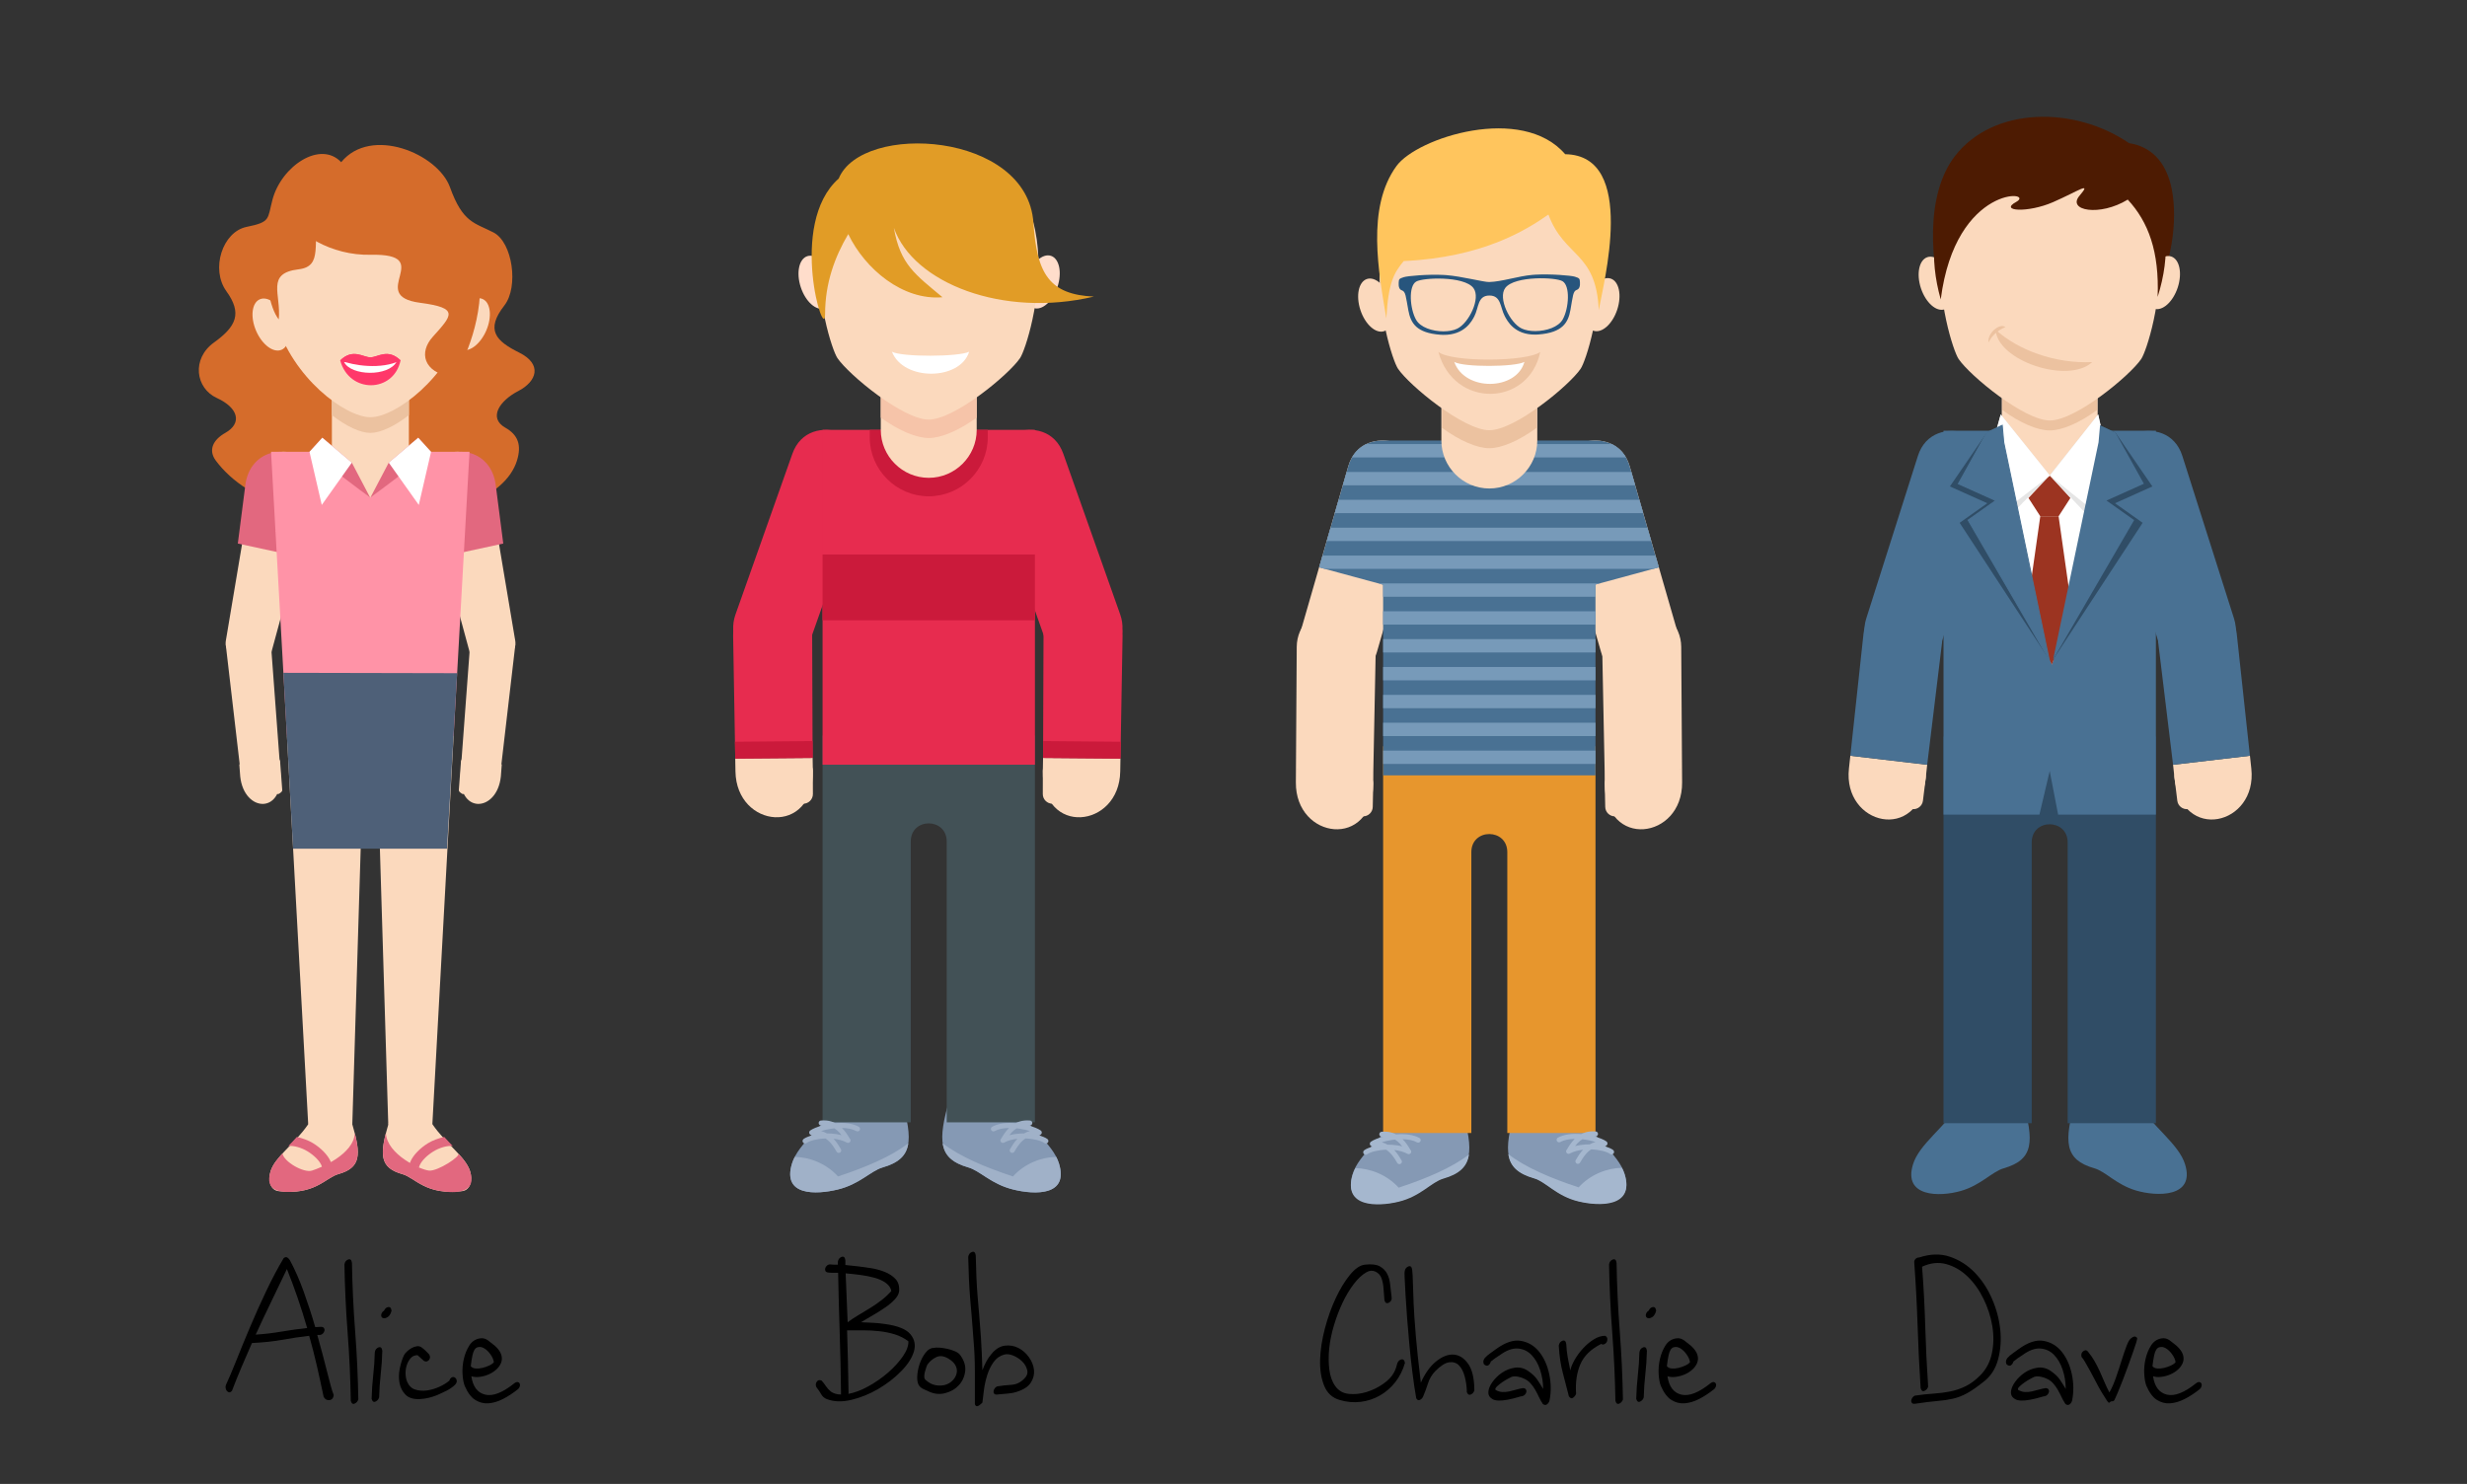 <?xml version="1.0" encoding="utf-8"?>
<!-- Generator: Adobe Illustrator 16.0.0, SVG Export Plug-In . SVG Version: 6.00 Build 0)  -->
<!DOCTYPE svg PUBLIC "-//W3C//DTD SVG 1.1//EN" "http://www.w3.org/Graphics/SVG/1.1/DTD/svg11.dtd">
<svg version="1.1" id="Layer_1" xmlns="http://www.w3.org/2000/svg" xmlns:xlink="http://www.w3.org/1999/xlink" x="0px" y="0px"
	 width="512px" height="308px" viewBox="0 0 512 308" enable-background="new 0 0 512 308" xml:space="preserve">
<rect x="0" y="0" width="512" height="308" fill="#333333" stroke="none"/>
<g id="Background">
</g>
<g id="Objects">
	<g>
		<g>
			<path fill="#497193" d="M407.468,228.26c-3.92,5.836-9.14,9.193-10.442,13.404c-2.106,6.801,5.475,6.807,9.935,5.527
				c4.179-1.201,6.474-4.004,8.889-4.701c6.229-1.797,6.39-5.482,3.869-14.23C417.196,219.512,410.621,222.799,407.468,228.26z"/>
			<path fill="#497193" d="M443.044,228.26c3.92,5.836,9.14,9.193,10.443,13.404c2.146,6.93-5.847,6.719-10.186,5.436
				c-4.109-1.217-6.244-3.918-8.639-4.608c-6.229-1.798-6.389-5.482-3.869-14.23C433.315,219.512,439.891,222.799,443.044,228.26z"
				/>
			<path fill="#304D66" d="M403.356,152.873h44.076v80.264h-18.309v-58.285c0-5.004-7.461-5.033-7.461,0v58.285h-18.308
				L403.356,152.873L403.356,152.873z"/>
			<path fill="#497193" d="M413.673,99.604l-10.723,33.752c-1.366,4.299-6.001,6.699-10.301,5.334l0,0
				c-4.3-1.367-6.699-6.002-5.333-10.301l10.722-33.752C401.153,84.832,416.626,90.305,413.673,99.604z"/>
			<path fill="#FBD9BD" d="M397.944,159.176L397.944,159.176c1.089,0.135,1.868,1.135,1.734,2.223l-0.593,4.804
				c-0.135,1.09-1.135,1.868-2.223,1.733h-0.001c-1.089-0.135-1.869-1.135-1.734-2.223l0.593-4.803
				C395.856,159.822,396.855,159.043,397.944,159.176z"/>
			<path fill="#FBD9BD" d="M399.679,161.398l0.288-2.662l-15.952-1.871l-0.288,2.664
				C382.44,171.301,398.208,175.018,399.679,161.398z"/>
			<path fill="#497193" d="M399.967,158.736l3.092-25.445c0.545-4.477-2.79-8.551-7.273-9.035l0,0
				c-4.486-0.482-8.552,2.791-9.035,7.275l-2.734,25.334L399.967,158.736z"/>
			<path fill="#497193" d="M437.292,99.604l10.722,33.752c1.366,4.299,6.001,6.699,10.302,5.334l0,0
				c4.299-1.367,6.698-6.002,5.333-10.301l-10.723-33.752C449.812,84.832,434.338,90.305,437.292,99.604z"/>
			<path fill="#FBD9BD" d="M453.02,159.176L453.02,159.176c-1.089,0.135-1.868,1.135-1.734,2.223l0.593,4.804
				c0.135,1.09,1.135,1.868,2.224,1.733l0,0c1.09-0.135,1.869-1.135,1.734-2.223l-0.593-4.803
				C455.108,159.822,454.108,159.043,453.02,159.176z"/>
			<path fill="#FBD9BD" d="M451.285,161.398l-0.288-2.662l15.953-1.871l0.287,2.664
				C468.523,171.301,452.755,175.018,451.285,161.398z"/>
			<path fill="#497193" d="M450.997,158.736l-3.091-25.445c-0.544-4.477,2.788-8.551,7.273-9.035l0,0
				c4.485-0.482,8.552,2.791,9.034,7.275l2.735,25.334L450.997,158.736z"/>
			<polygon fill="#497193" points="403.356,89.408 447.433,89.408 447.433,129.246 447.433,169.082 427.142,169.082 
				425.395,160.029 423.262,169.082 403.356,169.082 			"/>
			<polygon fill="#FFFFFF" points="415.895,101.68 425.426,98.711 436.267,102.936 425.845,137.959 			"/>
			<path fill="#FBD9BD" d="M425.395,56.65L425.395,56.65c5.476,0,9.954,4.479,9.954,9.953V89.41c0,5.475-4.479,9.953-9.954,9.953
				l0,0c-5.475,0-9.952-4.479-9.952-9.953V66.604C415.441,61.129,419.92,56.65,425.395,56.65z"/>
			<path fill="#ECC2A0" d="M435.214,70.107v15.008c-3.716,2.709-7.297,4.225-9.819,4.225c-2.521,0-6.103-1.516-9.817-4.225V70.107
				C415.576,58.002,435.214,58.002,435.214,70.107z"/>
			<g>
				<path fill="#4D1B02" d="M441.848,29.701c4.838,0.771,7.515,4.088,8.659,8.59c2.982,11.719-3.261,37.131-24.869,37.436
					c-11.144,0.154-19.169-2.678-22.093-11.697c-2.925-9.021-4.125-23.553,2.23-31.699
					C413.771,22.082,430.557,21.984,441.848,29.701z"/>
				<path fill="#FBD9BD" d="M425.438,31.521c-32.955,0-21.104,39.822-18.951,42.992c2.374,3.494,13.628,12.762,18.951,12.762
					c5.324,0,16.577-9.266,18.951-12.762C446.543,71.344,458.395,31.521,425.438,31.521z"/>
				<path fill="#ECC2A0" d="M434.216,75.156c-7.727,0.354-15.367-2.488-20.039-6.707C414.468,74.842,429.188,79.822,434.216,75.156z
					"/>
				<path fill="#ECC2A0" d="M416.208,67.893c-1.611,0.627-2.914,1.898-3.488,3.184C412.343,69.328,414.91,66.951,416.208,67.893z"/>
				
					<ellipse transform="matrix(-0.95 0.313 -0.313 -0.95 801.981 -11.187)" fill="#FBD9BD" cx="401.888" cy="58.751" rx="3.297" ry="5.701"/>
				
					<ellipse transform="matrix(-0.95 -0.313 0.313 -0.95 856.895 254.975)" fill="#FBD9BD" cx="448.9" cy="58.753" rx="3.297" ry="5.701"/>
				<path fill="#4D1B02" d="M441.593,41.428c-5.791,3.562-12.679,2.309-10.005-0.811c2.673-3.117-0.266-0.943-5.494,1.338
					c-5.229,2.279-11.243,1.9-7.679-0.029c4.321-2.34-12.549-3.873-15.635,20.223c-4.948-17.475,3.407-32.109,22.273-32.939
					c20.15-0.889,28.312,15.062,22.739,32.42C448.16,52.225,445.888,46.072,441.593,41.428z"/>
			</g>
			<path fill="#E5E5E5" d="M415.225,86.023l-0.884,3.438l2.476,17.914l8.576-8.699L415.225,86.023z"/>
			<path fill="#9C3421" d="M420.99,103.361l2.449,3.795c1.267,0,2.533,0,3.8,0l2.45-3.795l-4.298-4.686L420.99,103.361z"/>
			<polygon fill="#9C3421" points="423.439,107.156 420.65,126.797 425.845,137.959 429.992,126.537 427.239,107.156 			"/>
			<path fill="#E5E5E5" d="M435.455,86.023l0.697,3.381l-2.325,18.148l-8.436-8.877L435.455,86.023z"/>
			<path fill="#FFFFFF" d="M415.225,86.023l-0.884,3.109l2.476,16.203l8.61-6.623L415.225,86.023z"/>
			<path fill="#FFFFFF" d="M435.455,86.023l0.697,3.059l-2.325,16.418l-8.401-6.787L435.455,86.023z"/>
			<polygon fill="#304D66" points="435.844,88.285 437.046,93.621 426.111,136.881 444.683,108.516 438.945,104.451 
				446.707,100.965 439.031,89.773 			"/>
			<polygon fill="#497193" points="435.844,88.285 435.531,91.807 426.111,136.881 442.919,107.957 437.181,103.893 
				444.942,100.408 439.031,89.773 			"/>
			<polygon fill="#304D66" points="415.542,88.285 414.341,93.621 425.274,136.881 406.703,108.516 412.439,104.451 
				404.679,100.965 412.354,89.773 			"/>
			<polygon fill="#497193" stroke="#497193" stroke-width="0.216" stroke-miterlimit="22.926" points="415.542,88.285 
				415.854,91.807 425.274,136.881 408.467,107.957 414.204,103.893 406.443,100.408 412.354,89.773 			"/>
		</g>
	</g>
	<g>
		<g>
			<path fill="#D56C2B" d="M44.802,95.62c-1.654-2.22-0.555-4.351,1.943-5.762c3.6-2.035,2.699-5.217-1.741-7.251
				c-4.44-2.034-5.279-8.145-0.6-11.513c4.681-3.37,5.878-6.073,2.576-10.653c-3.302-4.58-0.824-12.336,4.216-13.352
				c5.041-1.018,4.28-1.615,5.355-5.646c1.872-7.01,9.939-12.36,14.26-7.779c6.177-7.562,20.066-1.79,22.581,5.205
				c2.665,7.412,5.076,7.338,9.037,9.386c3.961,2.049,5.255,11.289,2.251,15.142c-3.974,5.098-1.786,7.37,3.074,9.787
				c4.859,2.416,3.67,5.982-0.2,7.983c-3.869,2.001-6.271,5.575-2.67,7.61c2.636,1.49,3.413,3.615,2.397,6.859
				C102.468,111.016,58.167,113.552,44.802,95.62z"/>
			<path fill="#FBD9BD" d="M63.963,233.357c-2.929,4.238-6.83,6.679-7.804,9.736c-0.552,1.729-0.143,3.916,1.615,4.135
				c7.562,0.936,9.759-2.779,12.451-3.535c4.654-1.305,4.774-3.981,2.891-10.336C71.234,227.002,66.321,229.391,63.963,233.357z"/>
			<path fill="#FBD9BD" d="M59.548,152.777h34.599l-4.415,80.581h-9.153l-1.862-61.289c-0.147-4.857-3.589-4.887-3.737,0
				l-1.862,61.289h-9.153L59.548,152.777z"/>
			<path fill="#FBD9BD" d="M88.585,102.64l9.279,34.158c1.109,4.084,9.72,0.062,9.079-3.748l-5.611-33.42
				C99.195,89.785,86.079,93.41,88.585,102.64z"/>
			<path fill="#E2687F" d="M104.448,112.82l-1.565-12.154c-0.955-7.417-8.852-8.541-11.988-4.834l0.791,12.938l1.614,6.457
				L104.448,112.82z"/>
			<path fill="#FBD9BD" d="M65.218,102.64l-9.278,34.158c-1.109,4.084-9.72,0.062-9.08-3.748l5.611-33.42
				C54.608,89.785,67.724,93.41,65.218,102.64z"/>
			<path fill="#E2687F" d="M49.356,112.82l1.564-12.154c0.955-7.417,8.852-8.541,11.987-4.834l-0.791,12.938l-1.614,6.457
				L49.356,112.82z"/>
			<path fill="#FBD9BD" d="M57.356,157.484L57.356,157.484c0.335-0.226,0.752,0.227,0.781,0.621l0.437,5.84
				c0.029,0.396-0.35,0.592-0.684,0.815l0,0c-0.334,0.226-0.751-0.226-0.781-0.62l-0.437-5.841
				C56.643,157.905,56.954,157.538,57.356,157.484z"/>
			<path fill="#FBD9BD" d="M58.153,159.98l-0.19-2.512l-8.297,1.194l0.19,2.511C50.659,168.736,59.095,169.162,58.153,159.98z"/>
			<path fill="#FBD9BD" d="M58.053,158.21l-1.793-24.122c-1.549-6.392-9.062-5.879-9.397-0.193l2.968,25.474L58.053,158.21z"/>
			<polygon fill="#FF93A7" points="97.443,93.777 94.147,152.777 76.566,152.777 59.548,152.777 56.252,93.777 			"/>
			<polygon fill="#4E6078" points="58.815,139.651 60.83,176.157 92.776,176.157 94.875,139.727 			"/>
			<path fill="#FBD9BD" d="M89.752,233.357c2.929,4.238,6.831,6.679,7.804,9.736c0.551,1.729,0.142,3.916-1.615,4.135
				c-7.563,0.936-9.759-2.779-12.452-3.535c-4.655-1.305-4.774-3.981-2.892-10.336C82.481,227.002,87.395,229.391,89.752,233.357z"
				/>
			<path fill="#E2687F" d="M58.615,239.425c-1.138,1.231-2.05,2.397-2.455,3.67c-1.382,4.335,2.254,4.538,5.467,4.208
				c4.585-0.474,6.432-3.001,8.6-3.607c4.182-1.174,4.703-3.453,3.4-8.512c-0.179,4.412-7.146,7.26-8.891,7.787
				C62.991,243.497,58.944,241.143,58.615,239.425z"/>
			<path fill="#E2687F" d="M95.104,239.425c1.138,1.231,2.049,2.397,2.455,3.67c1.474,4.624-2.919,4.638-6.205,4.11
				c-4.054-0.648-5.815-2.938-7.862-3.512c-4.182-1.172-4.704-3.452-3.401-8.512c0.179,4.413,7.175,7.659,8.994,7.788
				C90.906,243.1,95.701,239.961,95.104,239.425z"/>
			<polygon fill="#FF93A7" points="66.316,93.777 76.847,103.321 86.801,93.646 96.479,111.04 57.18,110.392 			"/>
			
				<ellipse transform="matrix(-0.919 -0.395 0.395 -0.919 161.242 167.848)" fill="#FBD9BD" cx="97.878" cy="67.347" rx="3.297" ry="5.702"/>
			<path fill="#FBD9BD" d="M84.858,73.058v23.166c-2.199,2.103-4.611,4.526-8.01,7.098c-2.887-2.183-5.772-5.115-7.968-7.098V73.058
				C68.88,62.489,84.858,62.489,84.858,73.058z"/>
			<path fill="#ECC2A0" d="M84.858,73.058v13.104c-3.023,2.365-5.938,3.69-7.989,3.69c-2.051,0-4.966-1.325-7.988-3.689V73.058
				C68.88,62.489,84.858,62.489,84.858,73.058z"/>
			<path fill="#FBD9BD" d="M76.87,86.596c-5.202,0-16.19-8.177-19.587-19.889c-3.43-11.826,3.029-28.789,19.587-28.789
				c16.556,0,23.017,16.962,19.586,28.789C93.058,78.419,82.071,86.596,76.87,86.596z"/>
			<path fill="#FF386A" d="M70.603,74.805c2.651-2.564,4.718-0.641,6.266-0.641c1.548,0,3.615-1.924,6.266,0.641
				C81.71,81.572,72.493,81.781,70.603,74.805z"/>
			<path fill="#FFFFFF" d="M71.417,75.155c1.449-0.37,8.828-0.445,10.903-0.081C80.607,78.229,72.868,78.047,71.417,75.155z"/>
			<path fill="#FF386A" d="M70.603,74.805c2.65-2.564,4.718-0.641,6.267-0.641c1.547,0,3.614-1.924,6.265,0.641
				C79.082,76.802,73.332,75.869,70.603,74.805z"/>
			<path fill="#D56C2B" d="M93.738,78.27c-3.991,7.492,16.048-18.937-1.214-36.471C82.218,31.33,65.14,32.062,58.465,43.686
				c3.267,4.947,10.256,9.366,18.446,9.195c13.924-0.29-1.079,8.469,10.264,9.963c8.259,1.088,6.647,2.585,2.61,7.101
				C86.958,73.106,87.758,77.225,93.738,78.27z"/>
			
				<ellipse transform="matrix(-0.919 0.395 -0.395 -0.919 134.444 107.05)" fill="#FBD9BD" cx="56.214" cy="67.35" rx="3.297" ry="5.702"/>
			<path fill="#D56C2B" d="M66.208,43.922c-1.554,6.383,1.028,11.354-4.236,11.978c-6.851,0.812-3.59,5.116-4.118,10.401
				C54.071,61.588,52.851,40.644,66.208,43.922z"/>
			<polygon fill="#E2687F" points="80.679,96.024 76.847,103.321 89.465,93.777 86.801,90.847 			"/>
			<polygon fill="#E2687F" points="73.016,96.024 76.847,103.321 64.231,93.777 66.895,90.847 			"/>
			<path fill="#FFFFFF" d="M66.895,90.847l-2.664,2.931l2.548,11.026l6.237-8.779L66.895,90.847L66.895,90.847z M86.801,90.847
				l2.664,2.931l-2.548,11.026l-6.238-8.779L86.801,90.847z"/>
			<path fill="#E2687F" d="M66.845,242.305c-0.022-0.138-0.072-0.291-0.145-0.457c-0.427-0.965-1.521-2.043-2.827-2.852
				c-1.257-0.775-2.921-1.271-4.035-1.122c0.577-0.597,1.177-1.22,1.773-1.888c1.062,0.229,2.399,0.697,3.376,1.301
				c1.634,1.01,3.036,2.434,3.625,3.77c0.136,0.308,0.232,0.619,0.283,0.932L66.845,242.305z"/>
			<path fill="#E2687F" d="M86.966,242.305c0.022-0.138,0.073-0.291,0.146-0.457c0.426-0.965,1.521-2.043,2.827-2.852
				c1.256-0.775,2.921-1.271,4.035-1.122c-0.577-0.597-1.177-1.22-1.773-1.888c-1.062,0.229-2.399,0.697-3.377,1.301
				c-1.634,1.01-3.035,2.434-3.625,3.77c-0.135,0.308-0.231,0.619-0.283,0.932L86.966,242.305z"/>
			<path fill="#FBD9BD" d="M96.447,157.484L96.447,157.484c-0.334-0.226-0.752,0.227-0.781,0.621l-0.437,5.84
				c-0.029,0.396,0.35,0.592,0.684,0.815h0.001c0.333,0.226,0.751-0.226,0.781-0.62l0.437-5.841
				C97.161,157.905,96.851,157.538,96.447,157.484z"/>
			<path fill="#FBD9BD" d="M95.65,159.98l0.191-2.512l8.297,1.194l-0.19,2.511C103.145,168.736,94.708,169.162,95.65,159.98z"/>
			<path fill="#FBD9BD" d="M95.75,158.21l1.793-24.122c1.55-6.392,9.062-5.879,9.398-0.193l-2.969,25.474L95.75,158.21z"/>
		</g>
	</g>
	<g>
		<g>
			<path fill="#FBD9BD" d="M322.477,101.358l9.819,34.025c1.251,4.334,5.82,6.857,10.154,5.605l0,0
				c4.334-1.251,6.856-5.82,5.604-10.154l-9.817-34.024C335.384,86.927,319.771,91.984,322.477,101.358z"/>
			<path fill="#8599B4" d="M291.167,230.286c-3.92,5.836-9.14,9.192-10.442,13.403c-2.106,6.802,5.475,6.809,9.935,5.527
				c4.179-1.199,6.474-4.005,8.89-4.701c6.229-1.797,6.389-5.481,3.868-14.229S294.32,224.825,291.167,230.286z"/>
			<path fill="#8599B4" d="M326.744,230.286c3.919,5.836,9.139,9.192,10.441,13.403c2.146,6.931-5.846,6.72-10.185,5.437
				c-4.11-1.217-6.245-3.919-8.638-4.608c-6.229-1.797-6.39-5.482-3.869-14.23C317.014,221.539,323.59,224.825,326.744,230.286z"/>
			<path fill="#E7962D" d="M287.057,154.9h44.075v80.263h-18.307v-58.286c0-5.002-7.462-5.032-7.462,0v58.286h-18.309V154.9H287.057
				z"/>
			<path fill="#A5B7CE" d="M281.3,242.458c-0.229,0.444-0.419,0.894-0.562,1.354c-2.112,6.823,5.099,6.686,9.517,5.621
				c4.624-1.111,6.771-4.062,9.307-4.795c3.343-0.965,4.937-2.473,5.31-5.013c-3.545,2.758-8.907,5.017-14.594,6.888
				C287.857,243.833,284.363,242.501,281.3,242.458z"/>
			<path fill="#A5B7CE" d="M288.891,235.109c0.305,0.095,0.592,0.214,0.856,0.353l0.078-0.006c1.707-0.136,3.468,0.026,4.759,0.74
				c0.252,0.137,0.344,0.452,0.206,0.704c-0.14,0.252-0.455,0.345-0.707,0.205c-0.81-0.444-1.873-0.635-2.992-0.651
				c0.708,0.694,1.214,1.504,1.609,2.185c0.188,0.155,0.245,0.43,0.123,0.649c-0.138,0.252-0.454,0.344-0.705,0.206
				c-0.791-0.438-1.761-0.688-2.763-0.796c0.67,0.71,1.15,1.508,1.527,2.157c0.145,0.248,0.059,0.566-0.189,0.711
				c-0.247,0.144-0.565,0.06-0.709-0.188c-0.289-0.498-0.645-1.09-1.096-1.639v-2.122c0.725,0.044,1.447,0.15,2.129,0.335
				c-0.276-0.369-0.596-0.729-0.967-1.039c-0.165-0.14-0.342-0.269-0.531-0.384c-0.213,0.021-0.424,0.05-0.631,0.08v-1.5H288.891z
				 M283.747,239.583c-0.229,0.169-0.558,0.119-0.726-0.11c-0.17-0.232-0.121-0.56,0.11-0.729c0.407-0.299,1.042-0.562,1.81-0.766
				l-0.014,0.002c-0.15,0.015-0.293-0.039-0.396-0.133c-0.054-0.035-0.103-0.078-0.142-0.133c-0.17-0.23-0.121-0.557,0.111-0.727
				c0.505-0.371,1.441-0.762,2.572-1.062c-0.082,0.003-0.166,0.009-0.25,0.017c-0.285,0.026-0.539-0.185-0.564-0.469
				c-0.025-0.285,0.186-0.539,0.471-0.564c0.816-0.074,1.529,0.008,2.158,0.199v1.5c-0.772,0.115-1.504,0.285-2.129,0.481
				c0.446,0.117,0.852,0.289,1.221,0.502c0.302-0.003,0.604,0.005,0.908,0.022v2.121c-0.217-0.262-0.455-0.514-0.719-0.739
				c-0.15-0.129-0.309-0.25-0.479-0.361C285.98,238.691,284.432,239.082,283.747,239.583z"/>
			<path fill="#A5B7CE" d="M336.608,242.395c0.229,0.442,0.418,0.893,0.561,1.354c2.113,6.822-5.164,6.684-9.581,5.621
				c-4.624-1.112-6.704-4.064-9.242-4.796c-3.341-0.964-4.935-2.472-5.308-5.013c3.545,2.758,8.907,5.018,14.592,6.889
				C330.05,243.77,333.545,242.436,336.608,242.395z"/>
			<path fill="#A5B7CE" d="M334.161,239.518c0.229,0.17,0.557,0.119,0.726-0.111s0.119-0.557-0.111-0.727
				c-0.406-0.299-1.041-0.562-1.809-0.765l0.012,0.002c0.151,0.015,0.295-0.039,0.397-0.135c0.053-0.033,0.102-0.078,0.142-0.134
				c0.17-0.229,0.119-0.556-0.111-0.726c-0.506-0.37-1.442-0.761-2.572-1.062c0.082,0.004,0.166,0.01,0.25,0.018
				c0.285,0.025,0.538-0.186,0.564-0.47c0.024-0.285-0.187-0.538-0.472-0.563c-0.815-0.074-1.529,0.008-2.158,0.198v1.501
				c0.772,0.115,1.505,0.285,2.13,0.48c-0.447,0.117-0.853,0.291-1.222,0.502c-0.301-0.002-0.604,0.006-0.908,0.022v2.123
				c0.218-0.263,0.455-0.515,0.72-0.741c0.149-0.129,0.31-0.25,0.479-0.359C331.927,238.627,333.478,239.018,334.161,239.518z
				 M329.019,235.045c-0.306,0.094-0.592,0.213-0.857,0.354l-0.078-0.008c-1.706-0.136-3.468,0.028-4.759,0.739
				c-0.251,0.14-0.344,0.455-0.205,0.707c0.139,0.251,0.455,0.343,0.707,0.205c0.809-0.446,1.873-0.635,2.992-0.653
				c-0.708,0.696-1.213,1.506-1.609,2.186c-0.188,0.156-0.246,0.428-0.123,0.65c0.138,0.252,0.453,0.344,0.705,0.205
				c0.791-0.437,1.76-0.688,2.762-0.796c-0.669,0.709-1.149,1.509-1.526,2.157c-0.146,0.249-0.061,0.566,0.188,0.71
				c0.249,0.146,0.566,0.06,0.71-0.188c0.289-0.498,0.645-1.09,1.096-1.638v-2.123c-0.724,0.046-1.446,0.152-2.129,0.337
				c0.277-0.371,0.597-0.729,0.967-1.039c0.166-0.14,0.343-0.269,0.531-0.386c0.213,0.022,0.425,0.052,0.631,0.082L329.019,235.045
				L329.019,235.045z"/>
			<path fill="#FBD9BD" d="M295.57,101.358l-9.819,34.025c-1.25,4.334-5.819,6.857-10.153,5.605l0,0
				c-4.334-1.251-6.857-5.82-5.605-10.154l9.818-34.024C282.663,86.927,298.276,91.984,295.57,101.358z"/>
			<path fill="#FBD9BD" d="M283.053,160.618L283.053,160.618c1.098,0.022,1.975,0.938,1.95,2.036l-0.104,4.838
				c-0.023,1.097-0.939,1.974-2.035,1.949h-0.002c-1.096-0.023-1.973-0.939-1.949-2.037l0.105-4.838
				C281.04,161.473,281.956,160.595,283.053,160.618z"/>
			<path fill="#FBD9BD" d="M285.003,162.654l0.019-2.68l-7.264-2.58l-8.798,2.33l-0.017,2.681
				C268.854,174.247,284.915,176.352,285.003,162.654z"/>
			<path fill="#FBD9BD" d="M285.021,159.975l0.508-25.625c0.088-4.509-3.639-8.226-8.15-8.255l0,0
				c-4.511-0.029-8.225,3.639-8.254,8.149l-0.164,25.48L285.021,159.975z"/>
			<path fill="#497193" d="M330.86,91.437h-43.675c-3.172-0.082-6.256,1.494-7.377,5.374l-6.043,20.944l13.289,3.606v39.569h44.076
				v-39.606l13.149-3.568l-6.044-20.944C337.117,92.931,334.032,91.354,330.86,91.437z"/>
			<g>
				<rect x="287.057" y="155.792" fill="#779AB9" width="44.075" height="2.769"/>
				<rect x="287.057" y="150.009" fill="#779AB9" width="44.075" height="2.768"/>
				<rect x="287.057" y="144.226" fill="#779AB9" width="44.075" height="2.768"/>
				<rect x="287.057" y="138.442" fill="#779AB9" width="44.075" height="2.768"/>
				<rect x="287.057" y="132.659" fill="#779AB9" width="44.075" height="2.768"/>
				<rect x="287.057" y="126.876" fill="#779AB9" width="44.075" height="2.768"/>
				<polygon fill="#779AB9" points="286.066,121.093 331.98,121.093 331.132,121.323 331.132,123.86 287.057,123.86 
					287.057,121.361 				"/>
				<polygon fill="#779AB9" points="274.473,115.31 343.575,115.31 344.281,117.755 343.095,118.077 274.952,118.077 
					273.766,117.755 				"/>
				<polygon fill="#779AB9" points="276.141,109.526 341.907,109.526 342.705,112.294 275.342,112.294 				"/>
				<polygon fill="#779AB9" points="277.811,103.743 340.237,103.743 341.036,106.511 277.011,106.511 				"/>
				<polygon fill="#779AB9" points="279.479,97.96 338.569,97.96 339.367,100.728 278.682,100.728 				"/>
				<path fill="#779AB9" d="M283.54,92.177h50.967c1.179,0.567,2.208,1.475,2.949,2.768h-56.865
					C281.332,93.651,282.361,92.744,283.54,92.177z"/>
			</g>
			<path fill="#FBD9BD" d="M309.094,58.677L309.094,58.677c-5.474,0-9.953,4.479-9.953,9.953v22.807
				c0,5.475,4.479,9.953,9.953,9.953l0,0c5.476,0,9.954-4.479,9.954-9.953V68.63C319.048,63.155,314.568,58.677,309.094,58.677z"/>
			<path fill="#FBD9BD" d="M334.995,160.618h-0.002c-1.097,0.022-1.974,0.938-1.949,2.036l0.105,4.838
				c0.022,1.097,0.938,1.974,2.034,1.949h0.001c1.098-0.023,1.975-0.939,1.95-2.037l-0.104-4.838
				C337.007,161.473,336.091,160.595,334.995,160.618z"/>
			<path fill="#FBD9BD" d="M333.044,162.654l-0.018-2.68l7.263-2.58l8.798,2.33l0.017,2.681
				C349.195,174.247,333.132,176.352,333.044,162.654z"/>
			<path fill="#FBD9BD" d="M333.026,159.975l-0.509-25.625c-0.089-4.509,3.64-8.226,8.15-8.255l0,0
				c4.511-0.029,8.225,3.639,8.254,8.149l0.164,25.48L333.026,159.975z"/>
			<path fill="#ECC2A0" d="M318.913,73.794v15.008c-3.715,2.709-7.297,4.227-9.818,4.227c-2.521,0-6.104-1.518-9.817-4.227V73.794
				C299.276,61.69,318.913,61.69,318.913,73.794z"/>
			<path fill="#FBD9BD" d="M309.095,33.548c-32.956,0-21.104,39.822-18.952,42.992c2.375,3.495,13.629,12.76,18.952,12.76
				c5.324,0,16.578-9.265,18.951-12.76C330.199,73.37,342.051,33.548,309.095,33.548z"/>
			<path fill="#ECC2A0" d="M298.528,73.056c2.765,2.169,18.369,2.049,21.133,0C317.259,84.467,301.714,84.817,298.528,73.056z"/>
			<path fill="#FFFFFF" d="M301.812,75.116c1.905,1.139,12.66,1.076,14.565,0C314.722,81.107,304.007,81.292,301.812,75.116z"/>
			
				<ellipse transform="matrix(-0.95 0.313 -0.313 -0.95 576.552 34.088)" fill="#FBD9BD" cx="285.541" cy="63.302" rx="3.298" ry="5.701"/>
			
				<ellipse transform="matrix(-0.95 -0.313 0.313 -0.95 628.615 227.475)" fill="#FBD9BD" cx="332.554" cy="63.314" rx="3.297" ry="5.701"/>
			<path fill="#FFC55D" d="M291.32,54.189c-1.961,2.428-3.174,4.259-3.605,11.905c-1.578-9.552-4.199-22.988,2.114-31.639
				c4.297-5.889,26.052-12.879,35.007-2.447c15.085,0.223,7.849,27.053,6.979,32.384c-0.564-12.271-7.117-10.853-10.457-19.861
				C316.827,47.696,307.827,53.413,291.32,54.189z"/>
			<path fill="#27557D" d="M318.661,69.451c0.213-0.003,0.433-0.013,0.66-0.03c4.988-0.392,6.143-2.472,6.61-5.1
				c0.516-2.885,0.521-3.889,1.314-4.156c0.582-0.196,0.703-0.842,0.658-1.592c-0.047-0.751-0.076-0.832-1.064-1.146
				c-0.771-0.244-4.998-0.596-8.18-0.418v0.778c2.496-0.122,4.906,0.157,5.62,0.575c1.642,0.962,1.337,5.605,0.065,7.907
				c-0.896,1.624-3.42,2.441-5.687,2.45v0.732H318.661z M309.058,58.538c-1.104,0.027-5.66-1.178-8.883-1.434
				c-0.205-0.016-0.416-0.029-0.632-0.04v0.777c2.597,0.114,5.282,0.661,6.249,1.942c1.598,2.115-0.951,7.292-3.377,8.447
				c-0.764,0.363-1.789,0.545-2.872,0.542v0.731c4.421,0.061,5.938-2.872,6.442-3.846c0.939-1.814,0.643-4.311,3.115-4.318
				c2.475-0.006,2.233,2.447,3.186,4.256c0.508,0.968,1.992,3.917,6.375,3.854V68.72c-1.067,0.004-2.078-0.172-2.834-0.526
				c-2.434-1.142-5.01-6.303-3.426-8.429c0.963-1.29,3.657-1.852,6.26-1.978v-0.778c-0.226,0.013-0.443,0.028-0.656,0.047
				C315.122,57.3,311.655,58.474,309.058,58.538z M299.543,57.064c-3.186-0.163-7.432,0.213-8.203,0.464
				c-0.986,0.319-1.015,0.4-1.057,1.151c-0.042,0.751,0.083,1.396,0.667,1.588c0.796,0.263,0.806,1.269,1.338,4.149
				c0.483,2.624,1.647,4.698,6.641,5.062c0.211,0.015,0.416,0.023,0.614,0.026v-0.731c-2.255-0.005-4.76-0.808-5.66-2.417
				c-1.281-2.295-1.611-6.938,0.021-7.908c0.714-0.424,3.135-0.717,5.639-0.606V57.064z"/>
		</g>
	</g>
	<g>
		<g>
			<path fill="#8599B4" d="M174.824,228.073c-3.919,5.837-9.139,9.194-10.443,13.405c-2.114,6.823,5.034,6.489,9.451,5.427
				c4.624-1.112,6.834-3.869,9.373-4.601c6.229-1.799,6.389-5.482,3.869-14.231C184.554,219.325,177.979,222.611,174.824,228.073z"
				/>
			<path fill="#8599B4" d="M209.333,228.073c3.919,5.837,9.14,9.194,10.444,13.405c2.267,7.318-6.292,6.512-10.64,5.09
				c-3.835-1.254-5.874-3.599-8.184-4.265c-6.229-1.798-6.389-5.481-3.87-14.23C199.604,219.325,206.179,222.611,209.333,228.073z"
				/>
			<path fill="#425156" d="M170.713,152.688h44.077v80.264h-18.308v-58.286c0-5.003-7.461-5.032-7.461,0v58.286h-18.308V152.688z"/>
			<path fill="#FBD9BD" d="M218.428,157.993L218.428,157.993c-1.097-0.003-1.995,0.893-1.997,1.989l-0.009,4.838
				c-0.002,1.098,0.893,1.996,1.988,1.998h0.002c1.096,0.002,1.994-0.894,1.997-1.989l0.009-4.839
				C220.42,158.895,219.525,157.995,218.428,157.993z"/>
			<path fill="#FBD9BD" d="M216.43,159.982l0.047-2.68l16.062,0.131l-0.046,2.678C232.303,171.953,216.195,173.678,216.43,159.982z"
				/>
			<path fill="#E72C4F" d="M216.477,157.305l0.098-25.632c0.018-4.509,3.832-8.136,8.342-8.06l0,0
				c4.512,0.078,8.138,3.832,8.061,8.342l-0.438,25.479L216.477,157.305z"/>
			<polygon fill="#CB1A3B" points="232.537,157.434 232.598,153.95 216.49,153.811 216.477,157.305 			"/>
			<path fill="#E72C4F" d="M179.915,99.66l-11.818,33.384c-1.505,4.252-6.216,6.5-10.469,4.994l0,0
				c-4.253-1.506-6.5-6.216-4.995-10.469l11.818-33.384C167.884,84.488,183.17,90.463,179.915,99.66z"/>
			<path fill="#FBD9BD" d="M166.7,157.993L166.7,157.993c1.098-0.003,1.996,0.893,1.999,1.989l0.009,4.838
				c0.002,1.098-0.893,1.996-1.99,1.998h-0.001c-1.097,0.002-1.995-0.894-1.997-1.989l-0.009-4.839
				C164.709,158.895,165.604,157.995,166.7,157.993z"/>
			<path fill="#FBD9BD" d="M168.699,159.982l-0.046-2.68l-16.062,0.131l0.046,2.678
				C152.825,171.953,168.933,173.678,168.699,159.982z"/>
			<path fill="#E72C4F" d="M168.653,157.305l-0.098-25.632c-0.017-4.509-3.832-8.136-8.342-8.06l0,0
				c-4.51,0.078-8.137,3.832-8.059,8.342l0.438,25.479L168.653,157.305z"/>
			<polygon fill="#CB1A3B" points="152.591,157.434 152.531,153.95 168.639,153.811 168.653,157.305 			"/>
			<rect x="170.713" y="89.223" fill="#E72C4F" width="44.076" height="69.494"/>
			<path fill="#CB1A3B" d="M180.502,89.223h24.5v1.54c0,6.737-5.513,12.249-12.25,12.249l0,0c-6.737,0-12.25-5.512-12.25-12.249
				V89.223z"/>
			<path fill="#FBD9BD" d="M192.751,56.464L192.751,56.464c5.475,0,9.954,4.479,9.954,9.953v22.807c0,5.475-4.479,9.953-9.954,9.953
				l0,0c-5.475,0-9.954-4.479-9.954-9.953V66.417C182.798,60.943,187.277,56.464,192.751,56.464z"/>
			<path fill="#A0B1C8" d="M164.941,240.125c-0.229,0.443-0.418,0.895-0.561,1.354c-2.114,6.824,5.034,6.49,9.451,5.428
				c4.624-1.112,6.834-3.869,9.373-4.602c3.341-0.965,4.936-2.472,5.307-5.012c-3.544,2.757-8.907,5.018-14.592,6.887
				C171.501,241.5,168.005,240.168,164.941,240.125z"/>
			<path fill="#A0B1C8" d="M172.531,232.777c0.306,0.094,0.591,0.212,0.858,0.352l0.078-0.006c1.706-0.137,3.468,0.027,4.758,0.738
				c0.251,0.14,0.343,0.455,0.205,0.707c-0.138,0.252-0.454,0.344-0.706,0.205c-0.81-0.445-1.873-0.635-2.992-0.652
				c0.708,0.695,1.212,1.504,1.609,2.184c0.188,0.156,0.245,0.43,0.123,0.65c-0.138,0.252-0.455,0.344-0.707,0.206
				c-0.79-0.437-1.758-0.687-2.76-0.796c0.668,0.71,1.15,1.509,1.527,2.158c0.144,0.248,0.059,0.565-0.189,0.709
				c-0.248,0.145-0.566,0.061-0.709-0.188c-0.289-0.498-0.644-1.09-1.096-1.638v-2.122c0.723,0.044,1.447,0.151,2.128,0.335
				c-0.277-0.369-0.595-0.729-0.966-1.039c-0.166-0.139-0.342-0.268-0.532-0.384c-0.212,0.021-0.423,0.05-0.63,0.081v-1.5H172.531z
				 M167.39,237.25c-0.232,0.169-0.557,0.119-0.727-0.111c-0.17-0.231-0.119-0.558,0.112-0.728c0.406-0.298,1.041-0.563,1.808-0.765
				l-0.012,0.002c-0.151,0.014-0.293-0.039-0.397-0.135c-0.054-0.033-0.102-0.078-0.142-0.132c-0.169-0.231-0.12-0.557,0.112-0.728
				c0.506-0.37,1.442-0.762,2.572-1.062c-0.082,0.005-0.165,0.011-0.25,0.019c-0.285,0.024-0.538-0.186-0.563-0.471
				c-0.025-0.285,0.185-0.537,0.47-0.562c0.816-0.075,1.53,0.007,2.158,0.197v1.5c-0.772,0.115-1.503,0.285-2.128,0.481
				c0.446,0.117,0.852,0.29,1.221,0.503c0.301-0.003,0.604,0.004,0.908,0.022v2.122c-0.216-0.262-0.455-0.514-0.719-0.74
				c-0.149-0.129-0.308-0.25-0.478-0.361C169.623,236.359,168.072,236.749,167.39,237.25z"/>
			<path fill="#A0B1C8" d="M219.208,240.125c0.229,0.443,0.419,0.895,0.562,1.354c2.113,6.824-5.034,6.49-9.451,5.428
				c-4.624-1.112-6.835-3.869-9.373-4.602c-3.341-0.965-4.935-2.472-5.307-5.012c3.545,2.757,8.907,5.018,14.593,6.887
				C212.648,241.5,216.145,240.168,219.208,240.125z"/>
			<path fill="#A0B1C8" d="M216.76,237.25c0.232,0.169,0.558,0.119,0.727-0.111c0.17-0.231,0.119-0.558-0.111-0.728
				c-0.406-0.298-1.041-0.563-1.809-0.765l0.012,0.002c0.151,0.014,0.294-0.039,0.397-0.135c0.054-0.033,0.102-0.078,0.142-0.132
				c0.17-0.231,0.119-0.557-0.111-0.728c-0.506-0.37-1.443-0.762-2.572-1.062c0.082,0.005,0.165,0.011,0.25,0.019
				c0.285,0.024,0.537-0.186,0.563-0.471c0.025-0.285-0.185-0.537-0.471-0.562c-0.815-0.075-1.53,0.007-2.157,0.197v1.5
				c0.771,0.115,1.502,0.285,2.127,0.481c-0.445,0.117-0.851,0.29-1.22,0.503c-0.301-0.003-0.604,0.004-0.907,0.022v2.122
				c0.216-0.262,0.454-0.514,0.719-0.74c0.149-0.129,0.309-0.25,0.478-0.361C214.526,236.359,216.077,236.749,216.76,237.25z
				 M211.619,232.777c-0.307,0.094-0.592,0.212-0.859,0.352l-0.078-0.006c-1.706-0.137-3.468,0.027-4.758,0.738
				c-0.252,0.14-0.344,0.455-0.206,0.707c0.138,0.252,0.455,0.344,0.706,0.205c0.809-0.445,1.874-0.635,2.992-0.652
				c-0.708,0.695-1.212,1.504-1.609,2.184c-0.188,0.156-0.245,0.43-0.124,0.65c0.138,0.252,0.455,0.344,0.707,0.206
				c0.791-0.437,1.759-0.687,2.762-0.796c-0.67,0.71-1.151,1.509-1.528,2.158c-0.145,0.248-0.059,0.565,0.189,0.709
				c0.249,0.145,0.566,0.061,0.71-0.188c0.289-0.497,0.643-1.089,1.096-1.638v-2.122c-0.724,0.044-1.447,0.151-2.129,0.335
				c0.277-0.369,0.595-0.729,0.965-1.039c0.166-0.139,0.343-0.268,0.533-0.384c0.213,0.021,0.423,0.05,0.631,0.081V232.777
				L211.619,232.777z"/>
			<path fill="#E72C4F" d="M205.215,99.66l11.818,33.384c1.506,4.252,6.217,6.5,10.469,4.994l0,0
				c4.252-1.506,6.5-6.216,4.994-10.469l-11.818-33.384C217.246,84.488,201.959,90.463,205.215,99.66z"/>
			<rect x="170.713" y="115.094" fill="#CB1A3B" width="44.076" height="13.649"/>
			<path fill="#F6C4A9" d="M202.705,71.681V86.69c-3.767,2.708-7.397,4.227-9.953,4.227c-2.557,0-6.188-1.519-9.953-4.227V71.681
				C182.799,59.576,202.705,59.576,202.705,71.681z"/>
			
				<ellipse transform="matrix(-0.95 0.313 -0.313 -0.95 348.553 61.207)" fill="#FFDDCB" cx="169.367" cy="58.558" rx="3.298" ry="5.701"/>
			
				<ellipse transform="matrix(-0.95 -0.313 0.313 -0.95 403.561 181.877)" fill="#FFDDCB" cx="216.372" cy="58.562" rx="3.297" ry="5.701"/>
			<path fill="#F6C4A9" d="M181.5,70.941c3.041,2.17,20.205,2.05,23.246,0C202.104,82.354,185.004,82.705,181.5,70.941z"/>
			<path fill="#FBD9BD" d="M192.751,31.336c-32.956,0-21.104,39.821-18.952,42.991c2.374,3.495,13.627,12.762,18.952,12.762
				s16.578-9.266,18.952-12.762C213.856,71.157,225.707,31.336,192.751,31.336z"/>
			<path fill="#FFFFFF" d="M185.111,73.003c2.096,1.139,13.927,1.075,16.022,0C199.312,78.994,187.527,79.178,185.111,73.003z"/>
			<path fill="#E19C26" d="M227.023,61.562C217.9,61.131,215.182,57,214.476,46.25c-1.243-18.916-35.598-20.931-40.411-9.188
				c-10.682,9.438-2.823,34.458-2.823,28.101c0-6.356,1.993-11.822,4.802-16.572c3.49,7.256,11.32,13.82,19.556,13.104
				c-5.644-4.736-8.774-6.779-10.086-14.406C189.557,58.787,208.172,66.025,227.023,61.562z"/>
		</g>
	</g>
	<g enable-background="new    ">
		<path d="M46.886,287.46c0.6-1.279,1.329-3,2.19-5.16c0.86-2.16,1.81-4.47,2.85-6.93c1.04-2.46,2.16-4.95,3.36-7.47
			c1.2-2.521,2.4-4.779,3.6-6.78c0.279-0.2,0.52-0.24,0.72-0.12c0.2,0.12,0.38,0.3,0.54,0.54c1.04,1.92,2,4.101,2.88,6.54
			c0.879,2.44,1.68,4.9,2.4,7.38c0.2,0,0.399-0.01,0.6-0.03c0.2-0.02,0.399-0.029,0.6-0.029c0.28,0,0.48,0.08,0.6,0.239
			c0.12,0.161,0.16,0.341,0.12,0.54c-0.041,0.201-0.141,0.391-0.3,0.57c-0.161,0.18-0.36,0.291-0.6,0.33h-0.6
			c0.399,1.4,0.77,2.751,1.11,4.05c0.339,1.301,0.65,2.5,0.93,3.601c0.279,1.101,0.53,2.061,0.75,2.88
			c0.219,0.82,0.429,1.47,0.63,1.949c-0.081,0.641-0.38,0.99-0.9,1.051c-0.521,0.06-0.921-0.17-1.2-0.69
			c-0.44-2.119-0.9-4.229-1.38-6.33c-0.48-2.1-1.02-4.209-1.62-6.33c-1.76,0.201-3.58,0.471-5.46,0.811
			c-1.88,0.34-4.02,0.569-6.42,0.689c-0.72,1.641-1.431,3.28-2.13,4.92c-0.7,1.641-1.371,3.301-2.01,4.98
			c-0.201,0.24-0.39,0.351-0.57,0.33c-0.18-0.02-0.34-0.11-0.48-0.271c-0.141-0.159-0.23-0.359-0.27-0.6
			S46.807,287.66,46.886,287.46z M59.546,263.4c-1.08,2.279-2.17,4.55-3.27,6.81c-1.101,2.261-2.17,4.53-3.21,6.81
			c1.8-0.119,3.579-0.329,5.34-0.63c1.76-0.3,3.54-0.549,5.34-0.75c-0.6-2.079-1.25-4.14-1.95-6.18
			C61.096,267.42,60.346,265.4,59.546,263.4z"/>
		<path d="M71.485,262.44c0.081-0.52,0.34-0.86,0.78-1.021c0.44-0.159,0.7,0.081,0.78,0.72c0.08,4.761,0.3,9.48,0.66,14.16
			c0.36,4.681,0.58,9.4,0.66,14.16c-0.12,0.4-0.37,0.69-0.75,0.87c-0.38,0.18-0.65-0.011-0.81-0.57
			c-0.081-4.76-0.3-9.489-0.66-14.189C71.785,271.87,71.565,267.16,71.485,262.44z"/>
		<path d="M77.785,280.68c0.08-0.52,0.339-0.859,0.78-1.02c0.44-0.159,0.7,0.08,0.78,0.72c-0.041,1.641-0.15,3.25-0.33,4.83
			c-0.18,1.581-0.291,3.19-0.33,4.83c-0.12,0.4-0.37,0.69-0.75,0.87c-0.38,0.18-0.65-0.01-0.81-0.57c0.04-1.64,0.15-3.26,0.33-4.859
			S77.745,282.28,77.785,280.68z M79.945,273.6c-0.28,0.041-0.491,0-0.63-0.119c-0.141-0.12-0.21-0.271-0.21-0.45
			c0-0.181,0.05-0.36,0.15-0.54c0.1-0.181,0.25-0.33,0.45-0.45c0.2-0.439,0.489-0.69,0.87-0.75c0.379-0.06,0.609,0.19,0.69,0.75
			c-0.081,0.36-0.22,0.681-0.42,0.96C80.645,273.28,80.345,273.48,79.945,273.6z"/>
		<path d="M89.004,281.04c0.16,0.2,0.24,0.41,0.24,0.63c0,0.221-0.06,0.411-0.18,0.57c-0.12,0.16-0.28,0.27-0.48,0.33
			c-0.201,0.06-0.42,0.01-0.66-0.15l-1.26-1.14c-0.6,0-1.08,0.21-1.44,0.63s-0.63,0.91-0.81,1.47c-0.18,0.561-0.261,1.15-0.24,1.771
			c0.02,0.62,0.129,1.17,0.33,1.649c0.36,0.84,0.92,1.38,1.68,1.62c0.759,0.24,1.569,0.3,2.43,0.18
			c0.859-0.119,1.71-0.369,2.55-0.75c0.84-0.379,1.54-0.81,2.1-1.29c0.08-0.319,0.26-0.549,0.54-0.689
			c0.279-0.14,0.56-0.05,0.84,0.27l0.06,0.12c0.2,0.4,0.099,0.801-0.3,1.2c-0.52,0.48-1.101,0.88-1.74,1.2
			c-0.64,0.32-1.281,0.62-1.92,0.899c-0.6,0.24-1.191,0.431-1.77,0.57c-0.581,0.141-1.21,0.23-1.89,0.271
			c-1.32,0.04-2.301-0.271-2.94-0.931c-0.64-0.66-1.05-1.47-1.23-2.43s-0.16-1.97,0.06-3.03c0.219-1.06,0.51-1.97,0.87-2.729
			c0.12-0.24,0.33-0.5,0.63-0.78c0.3-0.279,0.63-0.52,0.99-0.72c0.36-0.2,0.729-0.32,1.11-0.36c0.379-0.039,0.709,0.061,0.99,0.3
			c0.279,0.201,0.53,0.411,0.75,0.63C88.534,280.57,88.765,280.8,89.004,281.04z"/>
		<path d="M102.744,279.36c0.68,0.64,1.11,1.25,1.29,1.83s0.169,1.13-0.03,1.649c-0.2,0.521-0.53,0.99-0.99,1.41
			c-0.46,0.42-0.99,0.761-1.59,1.02c-0.6,0.261-1.221,0.431-1.86,0.511c-0.64,0.08-1.221,0.04-1.74-0.12
			c0.32,2.16,1.28,3.43,2.88,3.81c1.6,0.381,3.62-0.409,6.06-2.37c0.279-0.199,0.51-0.279,0.69-0.239s0.31,0.13,0.39,0.27
			c0.08,0.141,0.099,0.32,0.06,0.54c-0.041,0.221-0.161,0.431-0.36,0.63c-1.041,0.84-2.09,1.53-3.15,2.07
			c-1.06,0.54-2.08,0.84-3.06,0.899c-0.98,0.061-1.89-0.18-2.73-0.72c-0.84-0.54-1.56-1.509-2.16-2.91
			c-0.24-0.6-0.39-1.419-0.45-2.46c-0.06-1.039,0.03-2.079,0.27-3.12c0.24-1.039,0.62-1.97,1.14-2.79
			c0.519-0.819,1.239-1.31,2.16-1.47c0.64-0.12,1.23,0.03,1.77,0.45S102.343,279.04,102.744,279.36z M98.063,281.28
			c-0.16,0.76-0.28,1.521-0.36,2.279c0.2,0.28,0.53,0.441,0.99,0.48c0.459,0.04,0.939,0,1.44-0.12c0.5-0.12,0.979-0.29,1.44-0.51
			c0.459-0.22,0.77-0.45,0.93-0.69c-0.081-0.52-0.32-1.06-0.72-1.62c-0.4-0.56-0.84-0.979-1.32-1.26
			c-0.48-0.279-0.951-0.339-1.41-0.18C98.593,279.82,98.263,280.36,98.063,281.28z"/>
	</g>
	<g enable-background="new    ">
		<path d="M171.845,264.12c-0.279-0.039-0.459-0.15-0.54-0.33c-0.08-0.18-0.09-0.369-0.03-0.57c0.06-0.199,0.18-0.38,0.36-0.54
			c0.18-0.159,0.39-0.239,0.63-0.239c0.321,0.04,0.61,0.06,0.87,0.06s0.51,0,0.75,0v-0.6c0.08-0.52,0.339-0.86,0.78-1.021
			c0.44-0.159,0.699,0.081,0.78,0.72v0.96l2.76,0.301c0.72,0.08,1.58,0.2,2.58,0.359c1,0.16,1.95,0.42,2.85,0.78
			c0.9,0.36,1.64,0.851,2.22,1.47c0.58,0.621,0.83,1.471,0.75,2.55c-0.081,0.562-0.38,1.121-0.9,1.681
			c-0.521,0.561-1.17,1.109-1.95,1.649c-0.78,0.54-1.62,1.071-2.52,1.591c-0.9,0.52-1.75,1.02-2.55,1.5
			c0.84,0.04,1.67,0.08,2.49,0.119c0.819,0.041,1.629,0.12,2.43,0.24c2.68,0.36,4.46,1.071,5.34,2.13
			c0.879,1.061,1.119,2.261,0.72,3.601c-0.4,1.341-1.29,2.71-2.67,4.109c-1.38,1.401-2.96,2.621-4.74,3.66
			c-1.78,1.041-3.63,1.791-5.55,2.25c-1.92,0.46-3.62,0.411-5.1-0.149c-0.519-0.2-0.919-0.55-1.2-1.051
			c-0.28-0.499-0.6-0.969-0.96-1.409c-0.2-0.399-0.18-0.78,0.06-1.141c0.24-0.359,0.581-0.439,1.02-0.24
			c0.321,0.36,0.621,0.75,0.9,1.171c0.28,0.42,0.621,0.79,1.02,1.109c0.561,0.4,1.26,0.601,2.1,0.601
			c-0.04-4.24-0.13-8.45-0.27-12.631c-0.141-4.179-0.25-8.39-0.33-12.63c-0.441,0-0.84,0-1.2,0S172.085,264.16,171.845,264.12z
			 M175.925,274.5v-0.06c0.759-0.561,1.549-1.08,2.37-1.561c0.819-0.479,1.629-0.97,2.43-1.47c0.8-0.5,1.56-1.029,2.28-1.59
			c0.72-0.56,1.38-1.18,1.98-1.86c-0.12-0.64-0.49-1.189-1.11-1.65c-0.621-0.459-1.39-0.819-2.31-1.079
			c-0.92-0.26-1.92-0.46-3-0.601c-1.08-0.14-2.1-0.249-3.06-0.33L175.925,274.5z M176.105,289.2c0,0.04-0.021,0.08-0.06,0.12
			c1.32-0.24,2.72-0.77,4.2-1.59c1.479-0.82,2.84-1.771,4.08-2.851c1.239-1.08,2.259-2.199,3.06-3.36
			c0.799-1.159,1.179-2.199,1.14-3.119c-0.84-0.64-1.78-1.12-2.82-1.44c-1.041-0.319-2.121-0.54-3.24-0.66
			c-1.121-0.12-2.25-0.18-3.39-0.18s-2.211,0-3.21,0h-0.06c0.08,2.2,0.14,4.38,0.18,6.54
			C176.024,284.82,176.065,287.001,176.105,289.2z"/>
		<path d="M193.745,279.78c0.32-0.08,0.74-0.1,1.26-0.061c0.52,0.041,1.05,0.12,1.59,0.24s1.05,0.28,1.53,0.48s0.84,0.44,1.08,0.72
			c0.879,1.16,1.25,2.31,1.11,3.45c-0.141,1.14-0.58,2.11-1.32,2.909c-0.741,0.801-1.69,1.351-2.85,1.65
			c-1.161,0.3-2.32,0.171-3.48-0.39c-0.321-0.159-0.63-0.3-0.93-0.42c-0.3-0.12-0.57-0.301-0.81-0.54
			c-0.4-0.399-0.591-1.051-0.57-1.95c0.02-0.9,0.18-1.8,0.48-2.7c0.3-0.9,0.71-1.689,1.23-2.37
			C192.584,280.12,193.145,279.78,193.745,279.78z M196.745,281.94c-0.921-0.52-1.74-0.601-2.46-0.24
			c-0.72,0.359-1.3,0.84-1.74,1.439c-0.081,0.081-0.17,0.271-0.27,0.57c-0.1,0.3-0.201,0.621-0.3,0.96
			c-0.1,0.341-0.15,0.681-0.15,1.021s0.099,0.59,0.3,0.75c0.68,0.6,1.38,0.96,2.1,1.079c0.72,0.12,1.38,0.091,1.98-0.09
			c0.6-0.18,1.11-0.489,1.53-0.93c0.42-0.439,0.69-0.93,0.81-1.47c0.12-0.54,0.04-1.08-0.24-1.62
			C198.024,282.87,197.504,282.381,196.745,281.94z"/>
		<path d="M200.944,260.88c0.081-0.52,0.34-0.859,0.78-1.02c0.439-0.16,0.699,0.08,0.78,0.72c0.04,1.8,0.09,3.36,0.15,4.68
			c0.06,1.32,0.14,2.601,0.24,3.84c0.099,1.24,0.21,2.521,0.33,3.841c0.12,1.319,0.24,2.88,0.36,4.68c0.08,1.16,0.14,2.29,0.18,3.39
			c0.039,1.101,0.08,2.23,0.12,3.391c0.24-0.64,0.51-1.24,0.81-1.801c0.3-0.56,0.669-1.1,1.11-1.619c0.84-1,1.76-1.561,2.76-1.681
			c1-0.12,1.929,0.04,2.79,0.48c0.86,0.44,1.59,1.08,2.19,1.92s0.95,1.72,1.05,2.64c0.1,0.921-0.12,1.8-0.66,2.641
			c-0.54,0.84-1.53,1.479-2.97,1.92c-0.64,0.2-1.29,0.32-1.95,0.359c-0.66,0.041-1.331,0.101-2.01,0.181
			c-0.321,0.04-0.54-0.01-0.66-0.15c-0.12-0.14-0.17-0.31-0.15-0.51c0.02-0.2,0.1-0.399,0.24-0.601
			c0.14-0.199,0.309-0.339,0.51-0.42c1-0.159,1.989-0.27,2.97-0.33c0.979-0.06,1.85-0.47,2.61-1.229c0.6-0.56,0.819-1.17,0.66-1.83
			c-0.161-0.66-0.501-1.25-1.02-1.771c-0.521-0.519-1.14-0.93-1.86-1.229c-0.72-0.3-1.36-0.369-1.92-0.21
			c-0.88,0.24-1.6,0.75-2.16,1.53c-0.561,0.779-1,1.67-1.32,2.67c-0.32,1-0.55,2.02-0.69,3.06c-0.141,1.041-0.25,1.94-0.33,2.7
			c-0.48,0.479-0.84,0.729-1.08,0.75c-0.24,0.02-0.4-0.131-0.48-0.45c0-2.28,0-4.539,0-6.78c0-2.239-0.1-4.5-0.3-6.779
			c-0.12-1.76-0.24-3.31-0.36-4.65c-0.12-1.34-0.23-2.619-0.33-3.84c-0.1-1.22-0.18-2.499-0.24-3.84
			C201.035,264.19,200.985,262.641,200.944,260.88z"/>
	</g>
	<g enable-background="new    ">
		<path d="M288.826,269.34c0.039,0.48-0.16,0.831-0.601,1.05c-0.44,0.221-0.741,0.051-0.899-0.51c-0.081-0.8-0.141-1.579-0.181-2.34
			c-0.04-0.76-0.18-1.5-0.42-2.22c-0.239-0.64-0.66-1.1-1.26-1.38c-0.601-0.28-1.221-0.24-1.86,0.119
			c-0.92,0.521-1.811,1.351-2.67,2.49c-0.86,1.141-1.631,2.431-2.311,3.87c-0.68,1.44-1.27,2.99-1.77,4.65s-0.83,3.27-0.99,4.83
			c-0.16,1.56-0.149,3.029,0.03,4.409c0.181,1.381,0.59,2.511,1.229,3.391c0.68,0.96,1.621,1.5,2.82,1.62
			c1.2,0.12,2.42-0.01,3.66-0.391c1.24-0.379,2.39-0.939,3.45-1.68c1.06-0.739,1.81-1.53,2.25-2.37c0.159-0.279,0.3-0.6,0.42-0.96
			s0.22-0.699,0.3-1.02c0.199-0.44,0.49-0.69,0.87-0.75c0.38-0.061,0.609,0.189,0.69,0.75c-0.441,1.521-1.11,2.85-2.01,3.989
			c-0.9,1.141-1.961,2.061-3.181,2.761c-1.221,0.7-2.55,1.14-3.989,1.319c-1.44,0.181-2.901,0.05-4.381-0.39
			c-1.521-0.439-2.59-1.43-3.21-2.97s-0.899-3.33-0.84-5.37s0.39-4.2,0.99-6.48c0.6-2.279,1.35-4.38,2.25-6.3
			c0.899-1.92,1.88-3.529,2.94-4.83c1.059-1.299,2.089-2.01,3.09-2.13c1.359-0.159,2.389-0.05,3.09,0.33
			c0.699,0.381,1.219,0.9,1.56,1.56c0.339,0.66,0.55,1.431,0.63,2.311S288.705,268.461,288.826,269.34z"/>
		<path d="M291.525,263.88c0.08-0.52,0.34-0.859,0.779-1.02s0.699,0.08,0.78,0.72c0.079,0.72,0.13,1.62,0.149,2.7
			s0.07,2.511,0.15,4.29c0.08,1.78,0.23,3.989,0.45,6.63c0.22,2.64,0.569,5.9,1.05,9.78c0.879-1.96,1.95-3.44,3.21-4.44
			c1.261-0.999,2.46-1.46,3.601-1.38c1.14,0.08,2.129,0.7,2.97,1.859c0.84,1.161,1.28,2.921,1.319,5.28v0.3
			c-0.119,0.4-0.359,0.681-0.719,0.841c-0.361,0.16-0.641,0-0.841-0.48v-0.36c-0.04-0.999-0.19-1.979-0.45-2.939
			s-0.65-1.71-1.17-2.25s-1.19-0.76-2.01-0.66c-0.82,0.101-1.791,0.711-2.91,1.83c-0.72,0.76-1.23,1.62-1.529,2.58
			c-0.301,0.96-0.651,1.9-1.051,2.82c-0.16,0.28-0.381,0.479-0.66,0.6s-0.52,0-0.72-0.36c-0.28-1.599-0.54-3.35-0.78-5.25
			c-0.24-1.899-0.449-3.81-0.629-5.729c-0.181-1.92-0.34-3.79-0.48-5.61c-0.141-1.819-0.25-3.439-0.33-4.86
			c-0.08-1.419-0.14-2.569-0.18-3.449S291.485,263.961,291.525,263.88z"/>
		<path d="M311.265,281.28c-0.16,0.08-0.44,0.261-0.84,0.54c-0.4,0.28-0.741,0.54-1.021,0.779c-0.08,0.321-0.24,0.57-0.479,0.75
			c-0.24,0.181-0.521,0.15-0.84-0.09l-0.12-0.12c-0.201-0.399-0.141-0.819,0.18-1.26c0.32-0.36,0.699-0.689,1.141-0.99
			c0.439-0.3,0.84-0.589,1.199-0.87c1.92-1.399,3.64-1.969,5.16-1.71c1.52,0.261,2.779,1.011,3.78,2.25
			c0.999,1.241,1.7,2.79,2.101,4.65c0.398,1.86,0.42,3.69,0.06,5.49c-0.081,0.319-0.251,0.579-0.511,0.78
			c-0.26,0.199-0.55,0.18-0.869-0.061c-0.32-0.479-0.6-0.979-0.84-1.5c-0.24-0.52-0.501-1.02-0.78-1.5
			c-0.28-0.479-0.61-0.93-0.99-1.35s-0.87-0.75-1.47-0.99c-0.24-0.12-0.6-0.229-1.08-0.33c-0.48-0.1-0.921-0.09-1.32,0.03
			c-0.16,0.08-0.43,0.22-0.811,0.42c-0.38,0.2-0.77,0.44-1.17,0.72c-0.4,0.28-0.75,0.561-1.049,0.84
			c-0.301,0.28-0.411,0.521-0.33,0.721c0.479,0.28,0.959,0.43,1.439,0.449c0.48,0.021,0.949-0.02,1.41-0.12
			c0.459-0.099,0.93-0.219,1.41-0.359c0.48-0.14,0.96-0.25,1.439-0.33c0.279,0,0.48,0.08,0.6,0.24c0.121,0.16,0.16,0.34,0.121,0.54
			c-0.041,0.2-0.141,0.39-0.301,0.569c-0.16,0.181-0.359,0.291-0.6,0.33c-0.12,0-0.44,0.081-0.96,0.24
			c-0.521,0.16-1.181,0.32-1.979,0.479c-1.48,0.281-2.531,0.251-3.15-0.09c-0.621-0.339-0.921-0.829-0.9-1.47
			c0.02-0.64,0.301-1.34,0.84-2.1c0.541-0.76,1.21-1.41,2.01-1.95c0.801-0.54,1.681-0.88,2.641-1.021c0.96-0.14,1.859,0.07,2.7,0.63
			c0.88,0.601,1.53,1.211,1.95,1.83c0.42,0.621,0.829,1.271,1.229,1.95c0-1.359-0.21-2.679-0.63-3.96
			c-0.42-1.279-1.02-2.319-1.8-3.12c-0.78-0.8-1.731-1.239-2.851-1.319C313.864,279.82,312.624,280.28,311.265,281.28z"/>
		<path d="M323.504,279.3c0.08-0.52,0.34-0.859,0.78-1.02c0.439-0.159,0.699,0.08,0.78,0.72c0.039,0.921,0.139,1.83,0.3,2.73
			c0.159,0.899,0.339,1.81,0.54,2.729c0.119-0.64,0.42-1.38,0.9-2.22c0.479-0.84,1.059-1.63,1.739-2.37
			c0.68-0.74,1.419-1.359,2.22-1.86c0.801-0.499,1.58-0.75,2.34-0.75c0.24,0.081,0.4,0.261,0.48,0.54v0.12
			c0.039,0.4-0.1,0.72-0.42,0.96s-0.6,0.261-0.84,0.061c-2.16,1.079-3.61,2.5-4.35,4.26c-0.741,1.761-1.031,3.78-0.871,6.06
			c-0.08,0.321-0.279,0.601-0.6,0.84c-0.32,0.24-0.621,0.141-0.9-0.3c-0.4-1.6-0.82-3.219-1.26-4.859
			C323.903,283.301,323.624,281.421,323.504,279.3z"/>
		<path d="M333.943,262.44c0.08-0.52,0.34-0.86,0.779-1.021c0.44-0.159,0.7,0.081,0.781,0.72c0.079,4.761,0.299,9.48,0.659,14.16
			c0.36,4.681,0.579,9.4,0.66,14.16c-0.12,0.4-0.37,0.69-0.75,0.87s-0.65-0.011-0.81-0.57c-0.081-4.76-0.301-9.489-0.66-14.189
			C334.243,271.87,334.023,267.16,333.943,262.44z"/>
		<path d="M340.243,280.68c0.079-0.52,0.339-0.859,0.78-1.02c0.439-0.159,0.699,0.08,0.779,0.72c-0.04,1.641-0.149,3.25-0.33,4.83
			c-0.18,1.581-0.29,3.19-0.33,4.83c-0.119,0.4-0.369,0.69-0.75,0.87c-0.38,0.18-0.65-0.01-0.81-0.57
			c0.04-1.64,0.149-3.26,0.33-4.859S340.203,282.28,340.243,280.68z M342.403,273.6c-0.28,0.041-0.491,0-0.63-0.119
			c-0.141-0.12-0.211-0.271-0.211-0.45c0-0.181,0.051-0.36,0.15-0.54c0.1-0.181,0.25-0.33,0.45-0.45c0.2-0.439,0.489-0.69,0.87-0.75
			c0.379-0.06,0.609,0.19,0.689,0.75c-0.08,0.36-0.22,0.681-0.42,0.96C343.103,273.28,342.803,273.48,342.403,273.6z"/>
		<path d="M350.982,279.36c0.68,0.64,1.11,1.25,1.291,1.83c0.18,0.58,0.169,1.13-0.031,1.649c-0.199,0.521-0.529,0.99-0.989,1.41
			s-0.99,0.761-1.59,1.02c-0.601,0.261-1.221,0.431-1.86,0.511c-0.641,0.08-1.221,0.04-1.74-0.12c0.32,2.16,1.28,3.43,2.881,3.81
			c1.6,0.381,3.619-0.409,6.06-2.37c0.279-0.199,0.51-0.279,0.69-0.239c0.18,0.04,0.309,0.13,0.39,0.27
			c0.079,0.141,0.099,0.32,0.06,0.54c-0.04,0.221-0.16,0.431-0.359,0.63c-1.041,0.84-2.091,1.53-3.15,2.07
			c-1.061,0.54-2.08,0.84-3.061,0.899c-0.98,0.061-1.889-0.18-2.729-0.72c-0.84-0.54-1.56-1.509-2.159-2.91
			c-0.24-0.6-0.391-1.419-0.451-2.46c-0.06-1.039,0.03-2.079,0.271-3.12c0.239-1.039,0.62-1.97,1.14-2.79
			c0.52-0.819,1.24-1.31,2.16-1.47c0.64-0.12,1.23,0.03,1.77,0.45C350.113,278.67,350.582,279.04,350.982,279.36z M346.303,281.28
			c-0.16,0.76-0.28,1.521-0.359,2.279c0.199,0.28,0.529,0.441,0.99,0.48c0.459,0.04,0.938,0,1.439-0.12
			c0.5-0.12,0.979-0.29,1.439-0.51s0.77-0.45,0.93-0.69c-0.08-0.52-0.32-1.06-0.719-1.62c-0.4-0.56-0.84-0.979-1.32-1.26
			c-0.48-0.279-0.951-0.339-1.41-0.18C346.832,279.82,346.502,280.36,346.303,281.28z"/>
	</g>
	<g enable-background="new    ">
		<path d="M397.284,262.08c-0.039-0.279,0.04-0.529,0.24-0.75c0.2-0.22,0.46-0.33,0.78-0.33c2.318-0.76,4.449-0.81,6.39-0.15
			c1.939,0.66,3.649,1.751,5.13,3.271c1.479,1.521,2.68,3.34,3.6,5.46s1.49,4.26,1.711,6.42c0.219,2.16,0.068,4.21-0.451,6.15
			s-1.5,3.471-2.939,4.59c-1.4,1.12-2.58,1.94-3.54,2.46c-0.96,0.521-1.92,0.891-2.88,1.109c-0.96,0.221-2.04,0.381-3.24,0.48
			c-1.199,0.101-2.74,0.29-4.619,0.57c-0.32,0.039-0.541-0.011-0.66-0.15c-0.121-0.141-0.17-0.31-0.15-0.51
			c0.021-0.2,0.1-0.399,0.24-0.601c0.141-0.199,0.311-0.339,0.51-0.42c1.359-0.199,2.649-0.339,3.87-0.42
			c1.22-0.079,2.38-0.229,3.479-0.45c1.1-0.219,2.16-0.579,3.18-1.079c1.021-0.5,2.03-1.25,3.031-2.25
			c1.238-1.24,2.049-2.77,2.43-4.591c0.379-1.819,0.41-3.699,0.09-5.64c-0.32-1.939-0.93-3.83-1.83-5.67s-2.01-3.39-3.33-4.65
			c-1.32-1.26-2.79-2.109-4.41-2.55c-1.619-0.439-3.291-0.26-5.01,0.54c0.32,4.161,0.54,8.311,0.66,12.45
			c0.119,4.14,0.319,8.29,0.6,12.45c-0.119,0.4-0.37,0.689-0.75,0.87c-0.381,0.18-0.65-0.01-0.81-0.57
			c-0.28-4.359-0.491-8.7-0.63-13.021C397.834,270.78,397.604,266.44,397.284,262.08z"/>
		<path d="M419.724,281.28c-0.16,0.08-0.44,0.261-0.84,0.54c-0.4,0.28-0.741,0.54-1.021,0.779c-0.08,0.321-0.24,0.57-0.479,0.75
			c-0.24,0.181-0.521,0.15-0.84-0.09l-0.12-0.12c-0.201-0.399-0.141-0.819,0.18-1.26c0.32-0.36,0.699-0.689,1.141-0.99
			c0.439-0.3,0.84-0.589,1.199-0.87c1.92-1.399,3.64-1.969,5.16-1.71c1.52,0.261,2.779,1.011,3.78,2.25
			c0.999,1.241,1.7,2.79,2.101,4.65c0.398,1.86,0.42,3.69,0.06,5.49c-0.081,0.319-0.251,0.579-0.511,0.78
			c-0.26,0.199-0.55,0.18-0.869-0.061c-0.32-0.479-0.6-0.979-0.84-1.5c-0.24-0.52-0.501-1.02-0.78-1.5
			c-0.28-0.479-0.61-0.93-0.99-1.35s-0.87-0.75-1.47-0.99c-0.24-0.12-0.6-0.229-1.08-0.33c-0.48-0.1-0.921-0.09-1.32,0.03
			c-0.16,0.08-0.43,0.22-0.811,0.42c-0.38,0.2-0.77,0.44-1.17,0.72c-0.4,0.28-0.75,0.561-1.049,0.84
			c-0.301,0.28-0.411,0.521-0.33,0.721c0.479,0.28,0.959,0.43,1.439,0.449c0.48,0.021,0.949-0.02,1.41-0.12
			c0.459-0.099,0.93-0.219,1.41-0.359c0.48-0.14,0.96-0.25,1.439-0.33c0.279,0,0.48,0.08,0.6,0.24c0.121,0.16,0.16,0.34,0.121,0.54
			c-0.041,0.2-0.141,0.39-0.301,0.569c-0.16,0.181-0.359,0.291-0.6,0.33c-0.12,0-0.44,0.081-0.96,0.24
			c-0.521,0.16-1.181,0.32-1.979,0.479c-1.48,0.281-2.531,0.251-3.15-0.09c-0.621-0.339-0.921-0.829-0.9-1.47
			c0.02-0.64,0.301-1.34,0.84-2.1c0.541-0.76,1.21-1.41,2.01-1.95c0.801-0.54,1.681-0.88,2.641-1.021c0.96-0.14,1.859,0.07,2.7,0.63
			c0.88,0.601,1.53,1.211,1.95,1.83c0.42,0.621,0.829,1.271,1.229,1.95c0-1.359-0.21-2.679-0.63-3.96
			c-0.42-1.279-1.02-2.319-1.8-3.12c-0.78-0.8-1.731-1.239-2.851-1.319C422.323,279.82,421.083,280.28,419.724,281.28z"/>
		<path d="M432.083,281.76c-0.12-0.199-0.16-0.42-0.12-0.66c0.039-0.239,0.14-0.429,0.301-0.569c0.158-0.14,0.33-0.229,0.51-0.271
			c0.18-0.039,0.369,0.061,0.57,0.3c0.559,0.681,1.029,1.36,1.409,2.04c0.38,0.681,0.729,1.371,1.05,2.07
			c0.32,0.7,0.631,1.41,0.93,2.13c0.301,0.72,0.65,1.461,1.051,2.22c0.48-0.84,0.93-1.859,1.35-3.06s0.811-2.379,1.17-3.54
			c0.36-1.159,0.71-2.189,1.051-3.09c0.339-0.9,0.689-1.449,1.05-1.65c0.199-0.159,0.39-0.249,0.569-0.27
			c0.181-0.02,0.369,0.07,0.57,0.27c0.039,0.12-0.029,0.471-0.21,1.051c-0.18,0.58-0.42,1.289-0.72,2.13
			c-0.301,0.84-0.631,1.761-0.99,2.76c-0.359,1-0.72,1.96-1.08,2.88c-0.359,0.921-0.689,1.74-0.99,2.46
			c-0.3,0.72-0.53,1.24-0.689,1.56c-0.12,0.24-0.28,0.352-0.48,0.33c-0.2-0.02-0.4,0.07-0.6,0.271c-0.08,0.12-0.261-0.03-0.54-0.45
			c-0.28-0.42-0.62-0.96-1.021-1.62s-0.81-1.399-1.229-2.22c-0.42-0.819-0.831-1.59-1.229-2.311c-0.4-0.72-0.75-1.339-1.051-1.859
			C432.413,282.141,432.203,281.841,432.083,281.76z"/>
		<path d="M451.763,279.36c0.68,0.64,1.11,1.25,1.29,1.83s0.17,1.13-0.03,1.649c-0.2,0.521-0.53,0.99-0.989,1.41
			c-0.461,0.42-0.99,0.761-1.59,1.02c-0.601,0.261-1.221,0.431-1.861,0.511c-0.64,0.08-1.221,0.04-1.739-0.12
			c0.319,2.16,1.28,3.43,2.88,3.81c1.6,0.381,3.619-0.409,6.061-2.37c0.279-0.199,0.51-0.279,0.689-0.239s0.31,0.13,0.391,0.27
			c0.079,0.141,0.099,0.32,0.06,0.54c-0.04,0.221-0.161,0.431-0.36,0.63c-1.041,0.84-2.09,1.53-3.15,2.07
			c-1.06,0.54-2.08,0.84-3.06,0.899c-0.98,0.061-1.89-0.18-2.729-0.72s-1.561-1.509-2.16-2.91c-0.24-0.6-0.391-1.419-0.45-2.46
			c-0.06-1.039,0.03-2.079,0.271-3.12c0.239-1.039,0.619-1.97,1.14-2.79c0.519-0.819,1.239-1.31,2.159-1.47
			c0.641-0.12,1.23,0.03,1.771,0.45S451.362,279.04,451.763,279.36z M447.082,281.28c-0.16,0.76-0.279,1.521-0.359,2.279
			c0.199,0.28,0.529,0.441,0.99,0.48c0.459,0.04,0.939,0,1.439-0.12s0.98-0.29,1.44-0.51s0.77-0.45,0.93-0.69
			c-0.081-0.52-0.32-1.06-0.72-1.62c-0.4-0.56-0.84-0.979-1.32-1.26c-0.48-0.279-0.95-0.339-1.41-0.18
			C447.612,279.82,447.282,280.36,447.082,281.28z"/>
	</g>
</g>
</svg>
